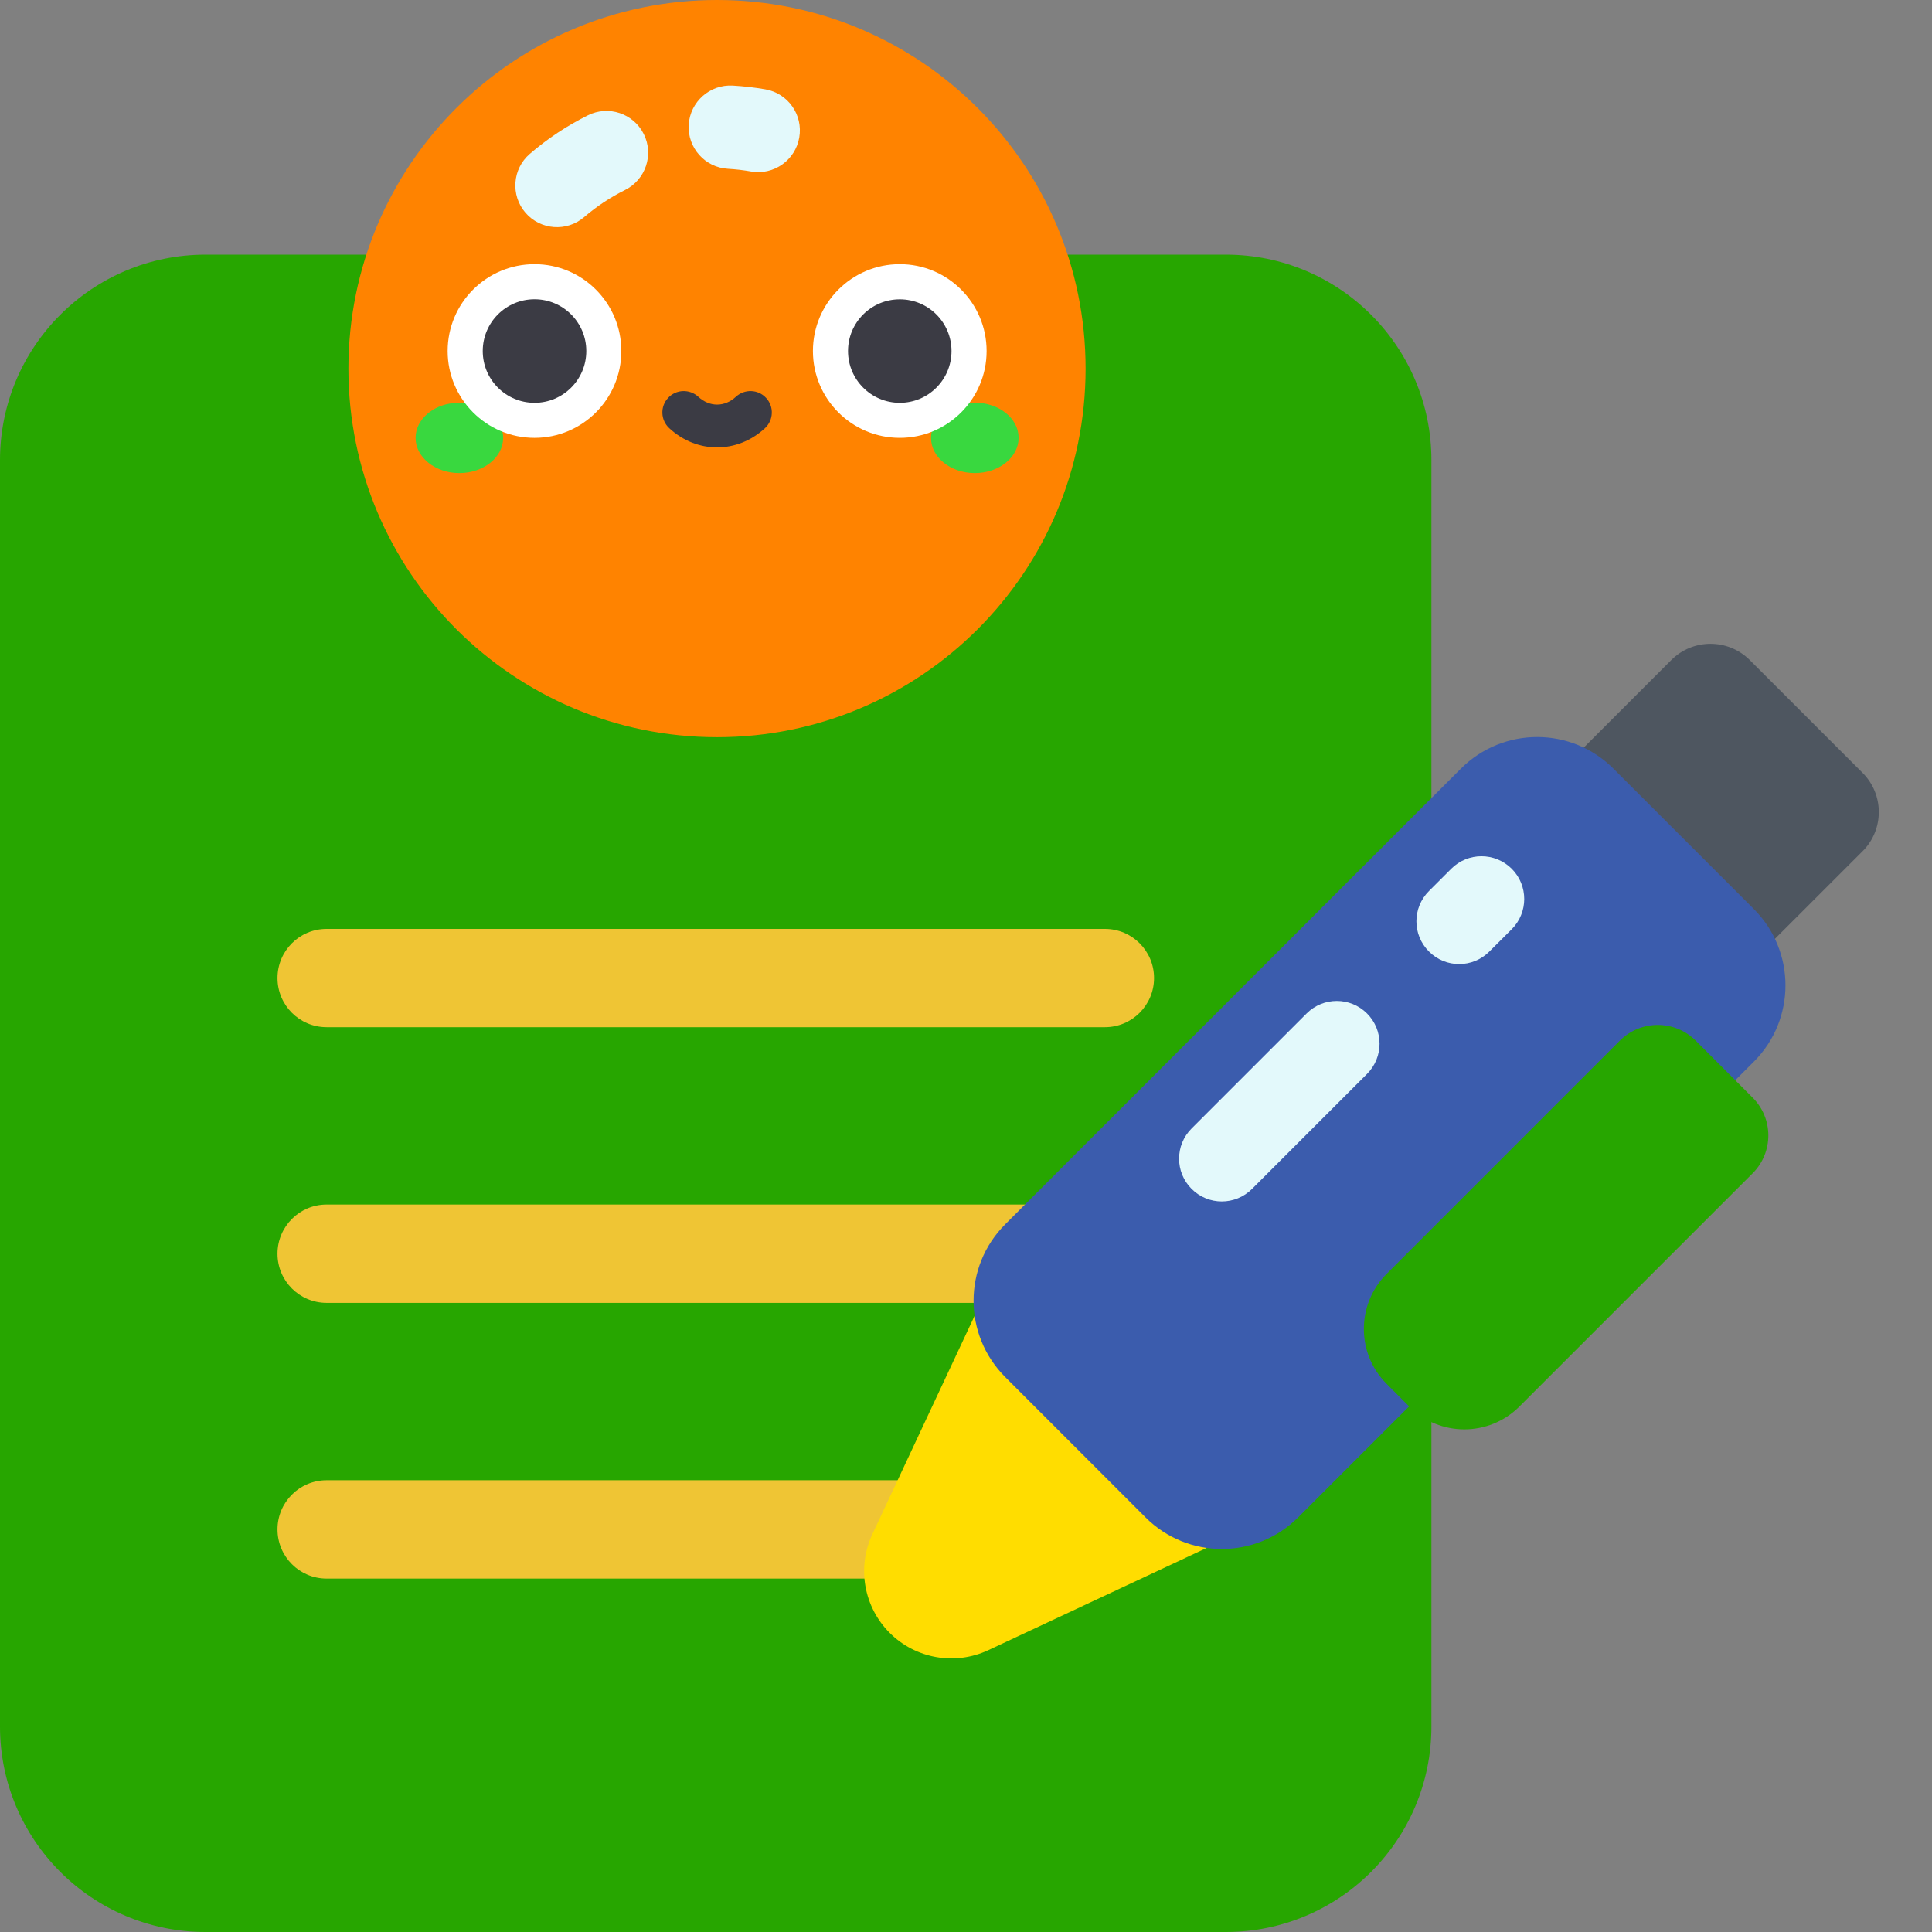 <svg width="30" height="30" viewBox="0 0 30 30" fill="none" xmlns="http://www.w3.org/2000/svg">
<rect x="0" y="0" width="30" height="30" fill="#808080" stroke="none"/>
<path d="M19.035 30H3.192C1.429 30 0 28.571 0 26.808V7.147C0 5.384 1.429 3.954 3.192 3.954H19.035C20.798 3.954 22.227 5.384 22.227 7.147V26.808C22.227 28.571 20.798 30 19.035 30Z" fill="#27A600"/>
<path d="M11.134 11.447C14.295 11.447 16.857 8.885 16.857 5.724C16.857 2.563 14.295 0 11.134 0C7.973 0 5.41 2.563 5.41 5.724C5.41 8.885 7.973 11.447 11.134 11.447Z" fill="#FF8300"/>
<path d="M11.663 2.663C11.545 2.642 11.424 2.628 11.303 2.621C10.946 2.6 10.674 2.294 10.694 1.937C10.716 1.58 11.023 1.308 11.379 1.329C11.548 1.339 11.718 1.358 11.884 1.387C12.236 1.448 12.472 1.783 12.411 2.135C12.35 2.488 12.015 2.724 11.663 2.663Z" fill="#E3F9FB"/>
<path d="M8.159 3.303C7.926 3.032 7.956 2.623 8.226 2.39C8.498 2.155 8.801 1.954 9.128 1.791C9.448 1.631 9.836 1.761 9.996 2.081C10.156 2.401 10.026 2.79 9.706 2.95C9.476 3.064 9.263 3.206 9.072 3.37C8.801 3.604 8.392 3.573 8.159 3.303Z" fill="#E3F9FB"/>
<path d="M7.133 7.346C7.509 7.346 7.813 7.101 7.813 6.799C7.813 6.497 7.509 6.253 7.133 6.253C6.758 6.253 6.453 6.497 6.453 6.799C6.453 7.101 6.758 7.346 7.133 7.346Z" fill="#39D83F"/>
<path d="M15.137 7.346C15.513 7.346 15.817 7.101 15.817 6.799C15.817 6.497 15.513 6.253 15.137 6.253C14.761 6.253 14.457 6.497 14.457 6.799C14.457 7.101 14.761 7.346 15.137 7.346Z" fill="#39D83F"/>
<path d="M8.3 6.799C9.045 6.799 9.648 6.195 9.648 5.451C9.648 4.706 9.045 4.102 8.3 4.102C7.555 4.102 6.951 4.706 6.951 5.451C6.951 6.195 7.555 6.799 8.3 6.799Z" fill="white"/>
<path d="M13.972 6.799C14.716 6.799 15.32 6.195 15.32 5.451C15.32 4.706 14.716 4.102 13.972 4.102C13.227 4.102 12.623 4.706 12.623 5.451C12.623 6.195 13.227 6.799 13.972 6.799Z" fill="white"/>
<path d="M8.3 6.255C8.744 6.255 9.104 5.895 9.104 5.451C9.104 5.007 8.744 4.647 8.3 4.647C7.856 4.647 7.496 5.007 7.496 5.451C7.496 5.895 7.856 6.255 8.3 6.255Z" fill="#3B3B44"/>
<path d="M13.972 6.255C14.416 6.255 14.775 5.895 14.775 5.451C14.775 5.007 14.416 4.648 13.972 4.648C13.528 4.648 13.168 5.007 13.168 5.451C13.168 5.895 13.528 6.255 13.972 6.255Z" fill="#3B3B44"/>
<path d="M11.135 6.947C10.871 6.947 10.607 6.848 10.391 6.648C10.257 6.523 10.249 6.313 10.374 6.179C10.498 6.044 10.708 6.037 10.843 6.161C11.018 6.323 11.252 6.323 11.427 6.161C11.562 6.037 11.772 6.044 11.896 6.179C12.021 6.313 12.013 6.523 11.879 6.648C11.663 6.848 11.399 6.947 11.135 6.947Z" fill="#3B3B44"/>
<path d="M17.157 15.95H5.072C4.65 15.95 4.309 15.608 4.309 15.187C4.309 14.765 4.65 14.424 5.072 14.424H17.157C17.578 14.424 17.92 14.765 17.92 15.187C17.92 15.608 17.578 15.95 17.157 15.95Z" fill="#EFC534"/>
<path d="M17.157 20.231H5.072C4.65 20.231 4.309 19.889 4.309 19.468C4.309 19.046 4.65 18.704 5.072 18.704H17.157C17.578 18.704 17.92 19.046 17.92 19.468C17.92 19.889 17.578 20.231 17.157 20.231Z" fill="#EFC534"/>
<path d="M17.157 24.512H5.072C4.65 24.512 4.309 24.17 4.309 23.748C4.309 23.327 4.65 22.985 5.072 22.985H17.157C17.578 22.985 17.92 23.327 17.92 23.748C17.92 24.17 17.578 24.512 17.157 24.512Z" fill="#EFC534"/>
<path d="M28.922 12.001L27.17 10.249C26.833 9.913 26.288 9.913 25.952 10.249L23.912 12.289L26.881 15.258L28.922 13.218C29.258 12.882 29.258 12.337 28.922 12.001Z" fill="#4E5660"/>
<path d="M19.417 23.718L15.452 19.752L13.546 23.823C13.304 24.34 13.412 24.952 13.815 25.355C14.218 25.758 14.83 25.865 15.346 25.624L19.417 23.718Z" fill="#FFDD00"/>
<path d="M17.788 23.562L15.608 21.382C14.954 20.727 14.954 19.666 15.608 19.012L22.684 11.936C23.339 11.281 24.4 11.281 25.054 11.936L27.234 14.116C27.888 14.77 27.888 15.831 27.234 16.485L20.157 23.562C19.503 24.216 18.442 24.216 17.788 23.562Z" fill="#3B5CAD"/>
<path d="M21.884 21.842L21.532 21.489C21.06 21.018 21.06 20.253 21.532 19.781L25.154 16.158C25.479 15.834 26.005 15.834 26.33 16.158L27.215 17.044C27.54 17.368 27.54 17.894 27.215 18.219L23.592 21.842C23.12 22.313 22.356 22.313 21.884 21.842Z" fill="#27A600"/>
<path d="M18.972 18.656C18.802 18.656 18.633 18.591 18.503 18.461C18.244 18.202 18.244 17.782 18.503 17.523L20.289 15.737C20.548 15.478 20.968 15.478 21.227 15.737C21.486 15.996 21.487 16.416 21.227 16.676L19.442 18.461C19.312 18.591 19.142 18.656 18.972 18.656Z" fill="#E3F9FB"/>
<path d="M22.658 14.97C22.488 14.97 22.318 14.905 22.189 14.775C21.929 14.516 21.929 14.096 22.189 13.836L22.535 13.49C22.794 13.231 23.214 13.231 23.474 13.49C23.733 13.749 23.733 14.17 23.474 14.429L23.127 14.775C22.998 14.905 22.828 14.97 22.658 14.97Z" fill="#E3F9FB"/>
</svg>
